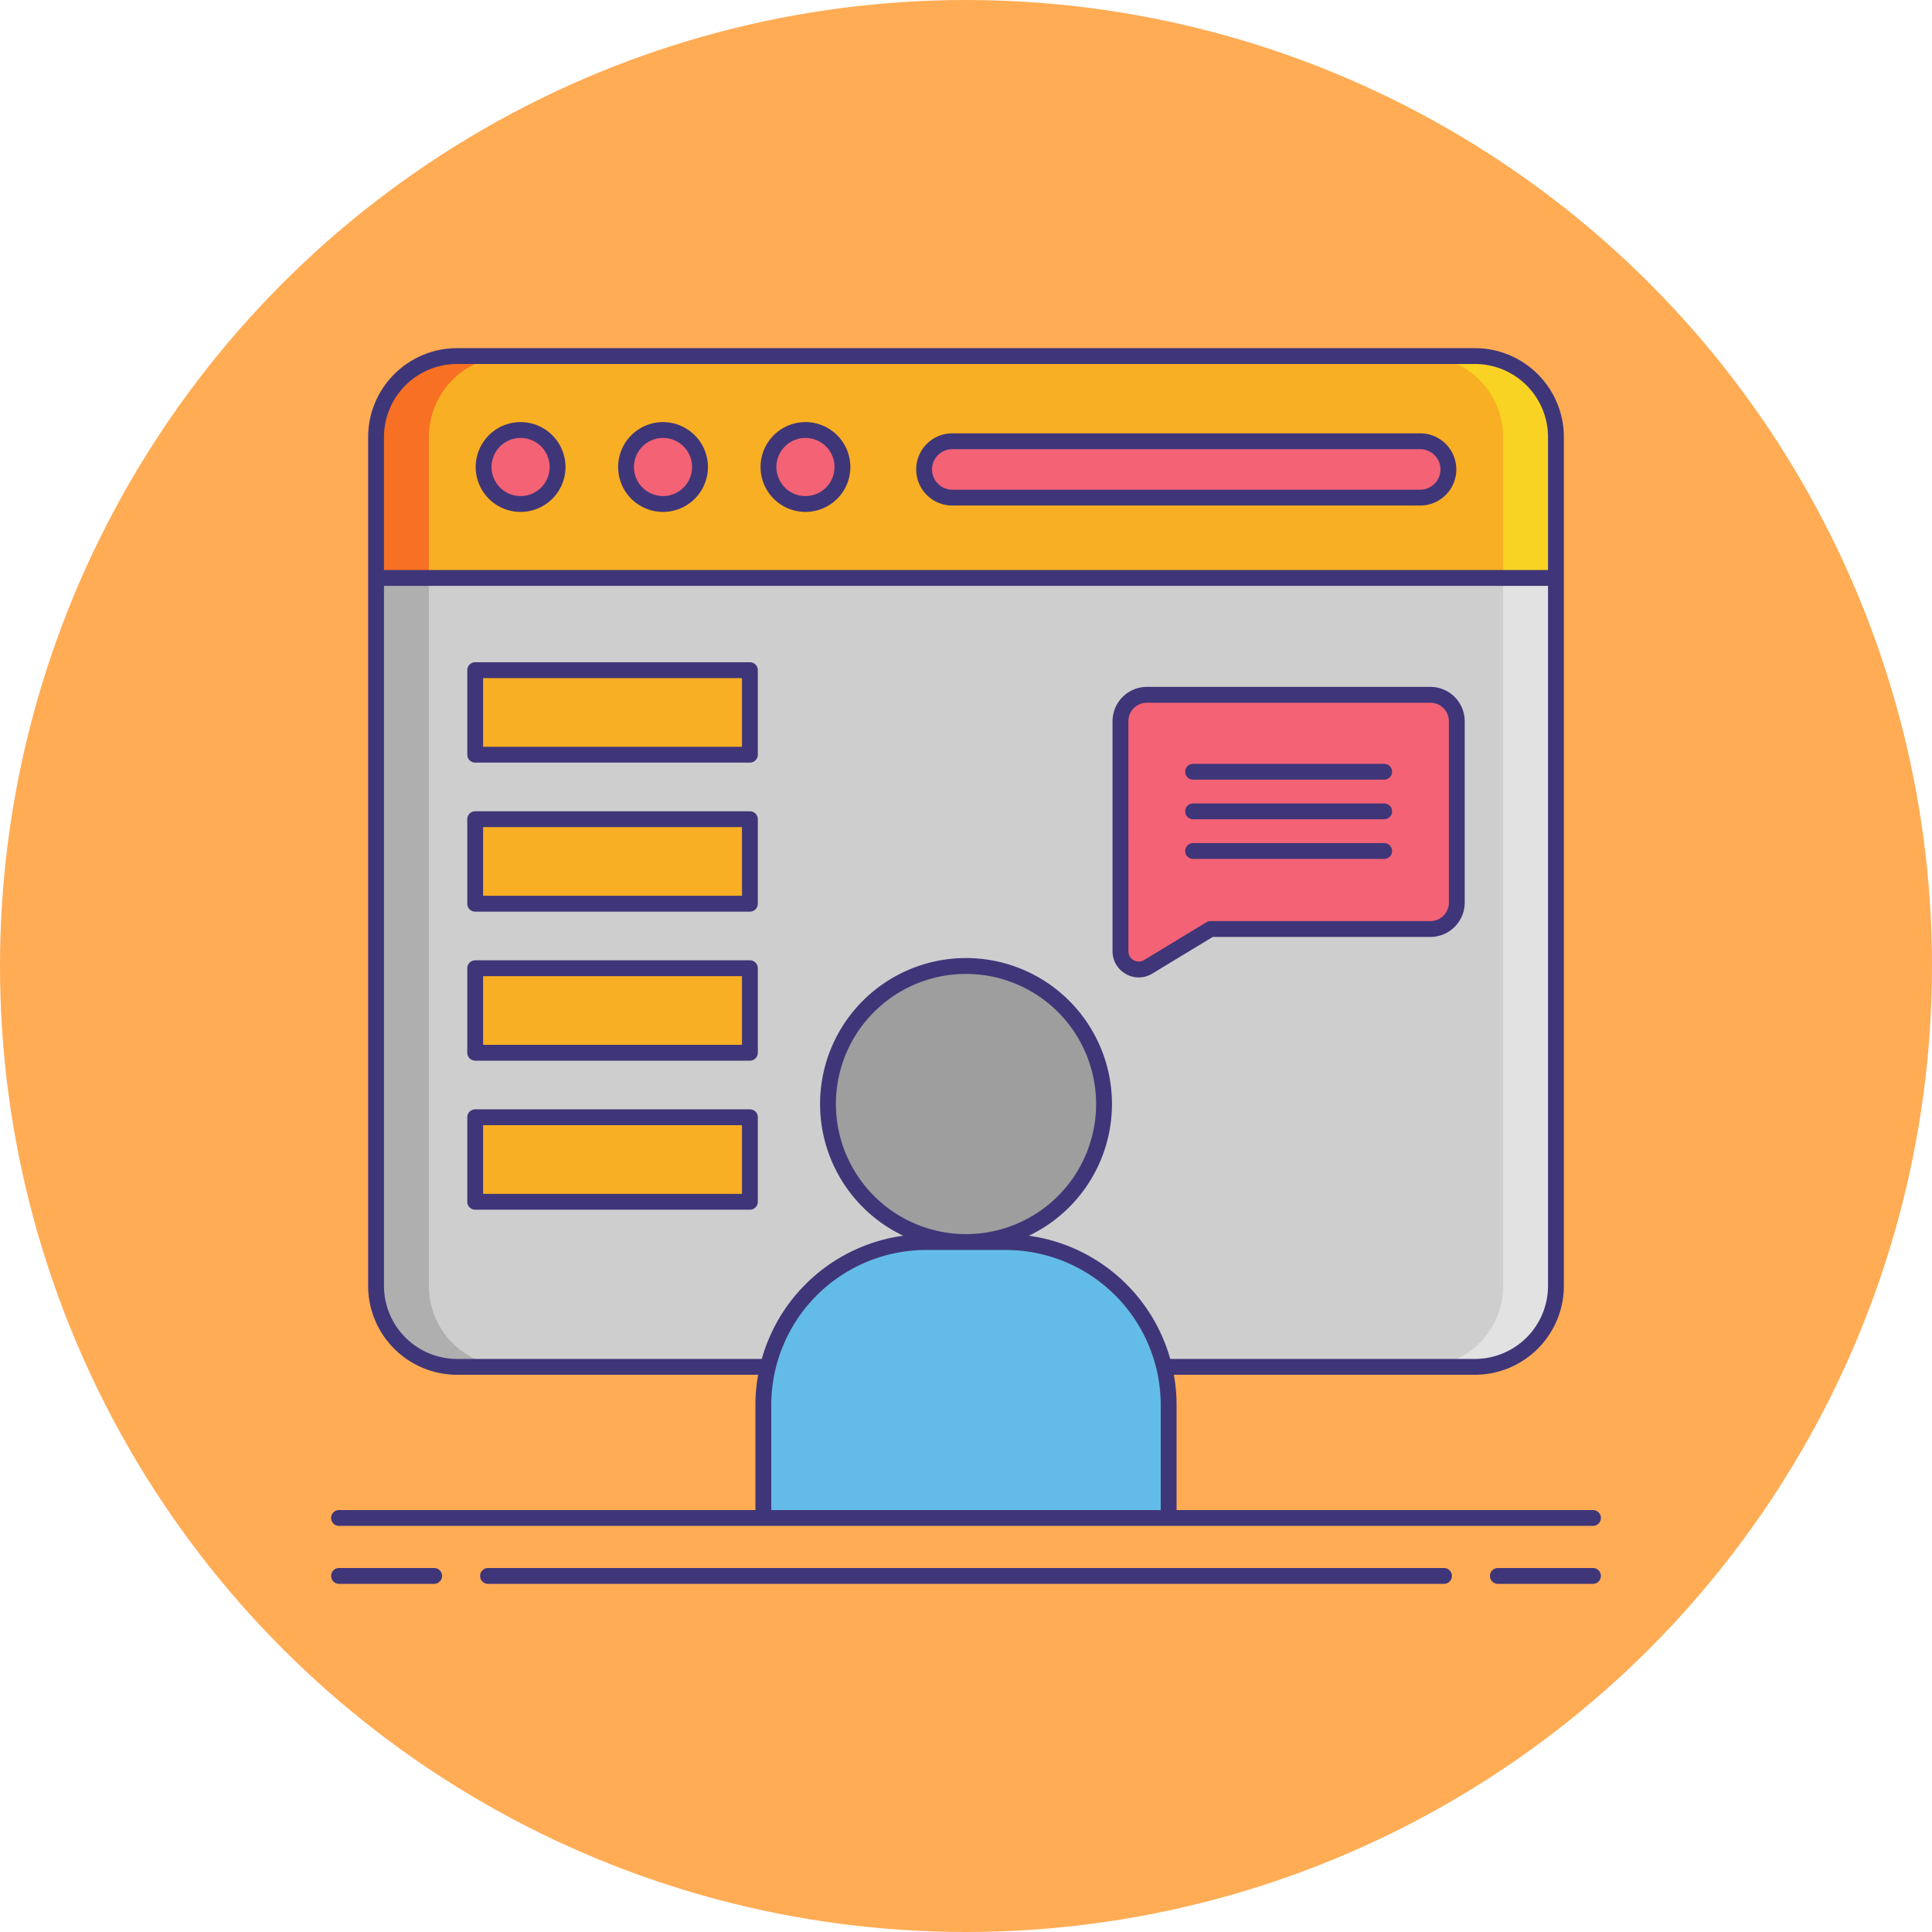 <?xml version="1.0"?>
<svg xmlns="http://www.w3.org/2000/svg" xmlns:xlink="http://www.w3.org/1999/xlink" xmlns:svgjs="http://svgjs.com/svgjs" version="1.1" width="512" height="512" x="0" y="0" viewBox="0 0 256 256" style="enable-background:new 0 0 512 512" xml:space="preserve" class=""><circle r="128" cx="128" cy="128" fill="#ffac55" shape="circle"/><g transform="matrix(0.7,0,0,0.7,38.4,38.4)"><rect xmlns="http://www.w3.org/2000/svg" fill="#cecece" height="191.333" rx="15.327" width="223.345" x="16.327" y="12.544" data-original="#cecece" style="" class=""/><path xmlns="http://www.w3.org/2000/svg" d="m26.327 188.55v-160.679a15.327 15.327 0 0 1 15.328-15.327h-10a15.327 15.327 0 0 0 -15.328 15.327v160.679a15.327 15.327 0 0 0 15.327 15.327h10a15.327 15.327 0 0 1 -15.327-15.327z" fill="#afafaf" data-original="#afafaf" style=""/><path xmlns="http://www.w3.org/2000/svg" d="m229.673 188.55v-160.679a15.327 15.327 0 0 0 -15.327-15.327h10a15.327 15.327 0 0 1 15.327 15.327v160.679a15.327 15.327 0 0 1 -15.327 15.327h-10a15.327 15.327 0 0 0 15.327-15.327z" fill="#e2e2e2" data-original="#e2e2e2" style=""/><path xmlns="http://www.w3.org/2000/svg" d="m239.673 27.871a15.327 15.327 0 0 0 -15.327-15.327h-192.691a15.327 15.327 0 0 0 -15.328 15.327v26.673h223.346z" fill="#f8af23" data-original="#f8af23" style="" class=""/><path xmlns="http://www.w3.org/2000/svg" d="m41.655 12.544h-10a15.327 15.327 0 0 0 -15.328 15.327v26.673h10v-26.673a15.327 15.327 0 0 1 15.328-15.327z" fill="#f87023" data-original="#f87023" style="" class=""/><path xmlns="http://www.w3.org/2000/svg" d="m214.345 12.544h10a15.327 15.327 0 0 1 15.327 15.327v26.673h-10v-26.673a15.327 15.327 0 0 0 -15.327-15.327z" fill="#f8d323" data-original="#f8d323" style="" class=""/><circle xmlns="http://www.w3.org/2000/svg" cx="43.688" cy="33.544" fill="#f46275" r="7" data-original="#f46275" style=""/><circle xmlns="http://www.w3.org/2000/svg" cx="70.65" cy="33.544" fill="#f46275" r="7" data-original="#f46275" style=""/><circle xmlns="http://www.w3.org/2000/svg" cx="97.612" cy="33.544" fill="#f46275" r="7" data-original="#f46275" style=""/><rect xmlns="http://www.w3.org/2000/svg" fill="#f46275" height="10.667" rx="5.333" width="99.24" x="120.073" y="28.669" data-original="#f46275" style=""/><circle xmlns="http://www.w3.org/2000/svg" cx="128" cy="154.126" fill="#9e9e9e" r="26.126" data-original="#9e9e9e" style="" class=""/><path xmlns="http://www.w3.org/2000/svg" d="m120.474 180.252h15.053a30.833 30.833 0 0 1 30.833 30.833v21.4a0 0 0 0 1 0 0h-76.72a0 0 0 0 1 0 0v-21.4a30.833 30.833 0 0 1 30.834-30.833z" fill="#63bce7" data-original="#63bce7" style="" class=""/><path xmlns="http://www.w3.org/2000/svg" d="m215.906 76.667h-53.666a5 5 0 0 0 -5 5v43.533a3.457 3.457 0 0 0 5.249 2.957l11.801-7.157h41.617a5 5 0 0 0 5-5v-34.333a5 5 0 0 0 -5.001-5z" fill="#f46275" data-original="#f46275" style=""/><path xmlns="http://www.w3.org/2000/svg" d="m35.094 72h52v16h-52z" fill="#f8af23" data-original="#f8af23" style="" class=""/><path xmlns="http://www.w3.org/2000/svg" d="m35.094 100.211h52v16h-52z" fill="#f8af23" data-original="#f8af23" style="" class=""/><path xmlns="http://www.w3.org/2000/svg" d="m35.094 128.422h52v16h-52z" fill="#f8af23" data-original="#f8af23" style="" class=""/><path xmlns="http://www.w3.org/2000/svg" d="m35.094 156.632h52v16h-52z" fill="#f8af23" data-original="#f8af23" style="" class=""/><g xmlns="http://www.w3.org/2000/svg" fill="#3f3679"><path d="m27.323 241.956h-18a1.5 1.5 0 1 0 0 3h18a1.5 1.5 0 1 0 0-3z" fill="#3f3679" data-original="#3f3679" style="" class=""/><path d="m246.68 241.956h-18a1.5 1.5 0 0 0 0 3h18a1.5 1.5 0 0 0 0-3z" fill="#3f3679" data-original="#3f3679" style="" class=""/><path d="m218.479 241.956h-180.958a1.5 1.5 0 0 0 0 3h180.958a1.5 1.5 0 0 0 0-3z" fill="#3f3679" data-original="#3f3679" style="" class=""/><path d="m9.32 233.983h237.36a1.5 1.5 0 0 0 0-3h-78.82v-19.9a32.358 32.358 0 0 0 -.515-5.707h57a16.846 16.846 0 0 0 16.827-16.827v-160.678a16.846 16.846 0 0 0 -16.827-16.827h-192.69a16.846 16.846 0 0 0 -16.827 16.827v160.68a16.846 16.846 0 0 0 16.827 16.827h57a32.358 32.358 0 0 0 -.515 5.707v19.9h-78.82a1.5 1.5 0 1 0 0 3zm8.508-206.112a13.843 13.843 0 0 1 13.827-13.827h192.69a13.843 13.843 0 0 1 13.827 13.827v25.173h-220.344zm13.827 174.507a13.843 13.843 0 0 1 -13.827-13.827v-132.507h220.344v132.507a13.843 13.843 0 0 1 -13.827 13.827h-57.686a32.413 32.413 0 0 0 -26.759-23.323 27.626 27.626 0 1 0 -23.792 0 32.413 32.413 0 0 0 -26.763 23.323zm71.719-48.252a24.626 24.626 0 1 1 24.626 24.626 24.654 24.654 0 0 1 -24.626-24.626zm-12.234 56.959a29.367 29.367 0 0 1 29.333-29.333h15.053a29.367 29.367 0 0 1 29.333 29.333v19.9h-73.719z" fill="#3f3679" data-original="#3f3679" style="" class=""/><path d="m43.688 25.044a8.5 8.5 0 1 0 8.5 8.5 8.51 8.51 0 0 0 -8.5-8.5zm0 14a5.5 5.5 0 1 1 5.5-5.5 5.507 5.507 0 0 1 -5.5 5.5z" fill="#3f3679" data-original="#3f3679" style="" class=""/><path d="m70.65 25.044a8.5 8.5 0 1 0 8.5 8.5 8.51 8.51 0 0 0 -8.5-8.5zm0 14a5.5 5.5 0 1 1 5.5-5.5 5.507 5.507 0 0 1 -5.5 5.5z" fill="#3f3679" data-original="#3f3679" style="" class=""/><path d="m97.612 25.044a8.5 8.5 0 1 0 8.5 8.5 8.51 8.51 0 0 0 -8.5-8.5zm0 14a5.5 5.5 0 1 1 5.5-5.5 5.507 5.507 0 0 1 -5.5 5.5z" fill="#3f3679" data-original="#3f3679" style="" class=""/><path d="m213.979 27.169h-88.573a6.833 6.833 0 1 0 0 13.667h88.573a6.833 6.833 0 0 0 0-13.667zm0 10.667h-88.573a3.833 3.833 0 1 1 0-7.667h88.573a3.833 3.833 0 1 1 0 7.667z" fill="#3f3679" data-original="#3f3679" style="" class=""/><path d="m158.264 129.515a4.9 4.9 0 0 0 5-.079l11.442-6.936h41.2a6.508 6.508 0 0 0 6.5-6.5v-34.334a6.508 6.508 0 0 0 -6.5-6.5h-53.666a6.508 6.508 0 0 0 -6.5 6.5v43.534a4.9 4.9 0 0 0 2.524 4.315zm.476-47.849a3.5 3.5 0 0 1 3.5-3.5h53.667a3.5 3.5 0 0 1 3.5 3.5v34.334a3.5 3.5 0 0 1 -3.5 3.5h-41.617a1.5 1.5 0 0 0 -.777.217l-11.8 7.152a1.957 1.957 0 0 1 -2.972-1.674z" fill="#3f3679" data-original="#3f3679" style="" class=""/><path d="m87.094 70.5h-52a1.5 1.5 0 0 0 -1.5 1.5v16a1.5 1.5 0 0 0 1.5 1.5h52a1.5 1.5 0 0 0 1.5-1.5v-16a1.5 1.5 0 0 0 -1.5-1.5zm-1.5 16h-49v-13h49z" fill="#3f3679" data-original="#3f3679" style="" class=""/><path d="m87.094 98.711h-52a1.5 1.5 0 0 0 -1.5 1.5v16a1.5 1.5 0 0 0 1.5 1.5h52a1.5 1.5 0 0 0 1.5-1.5v-16a1.5 1.5 0 0 0 -1.5-1.5zm-1.5 16h-49v-13h49z" fill="#3f3679" data-original="#3f3679" style="" class=""/><path d="m87.094 126.922h-52a1.5 1.5 0 0 0 -1.5 1.5v16a1.5 1.5 0 0 0 1.5 1.5h52a1.5 1.5 0 0 0 1.5-1.5v-16a1.5 1.5 0 0 0 -1.5-1.5zm-1.5 16h-49v-13h49z" fill="#3f3679" data-original="#3f3679" style="" class=""/><path d="m87.094 155.133h-52a1.5 1.5 0 0 0 -1.5 1.5v16a1.5 1.5 0 0 0 1.5 1.5h52a1.5 1.5 0 0 0 1.5-1.5v-16a1.5 1.5 0 0 0 -1.5-1.5zm-1.5 16h-49v-13h49z" fill="#3f3679" data-original="#3f3679" style="" class=""/><path d="m170.99 92.729h36.167a1.5 1.5 0 0 0 0-3h-36.167a1.5 1.5 0 0 0 0 3z" fill="#3f3679" data-original="#3f3679" style="" class=""/><path d="m170.99 100.229h36.167a1.5 1.5 0 0 0 0-3h-36.167a1.5 1.5 0 0 0 0 3z" fill="#3f3679" data-original="#3f3679" style="" class=""/><path d="m170.99 107.729h36.167a1.5 1.5 0 0 0 0-3h-36.167a1.5 1.5 0 0 0 0 3z" fill="#3f3679" data-original="#3f3679" style="" class=""/></g></g></svg>
